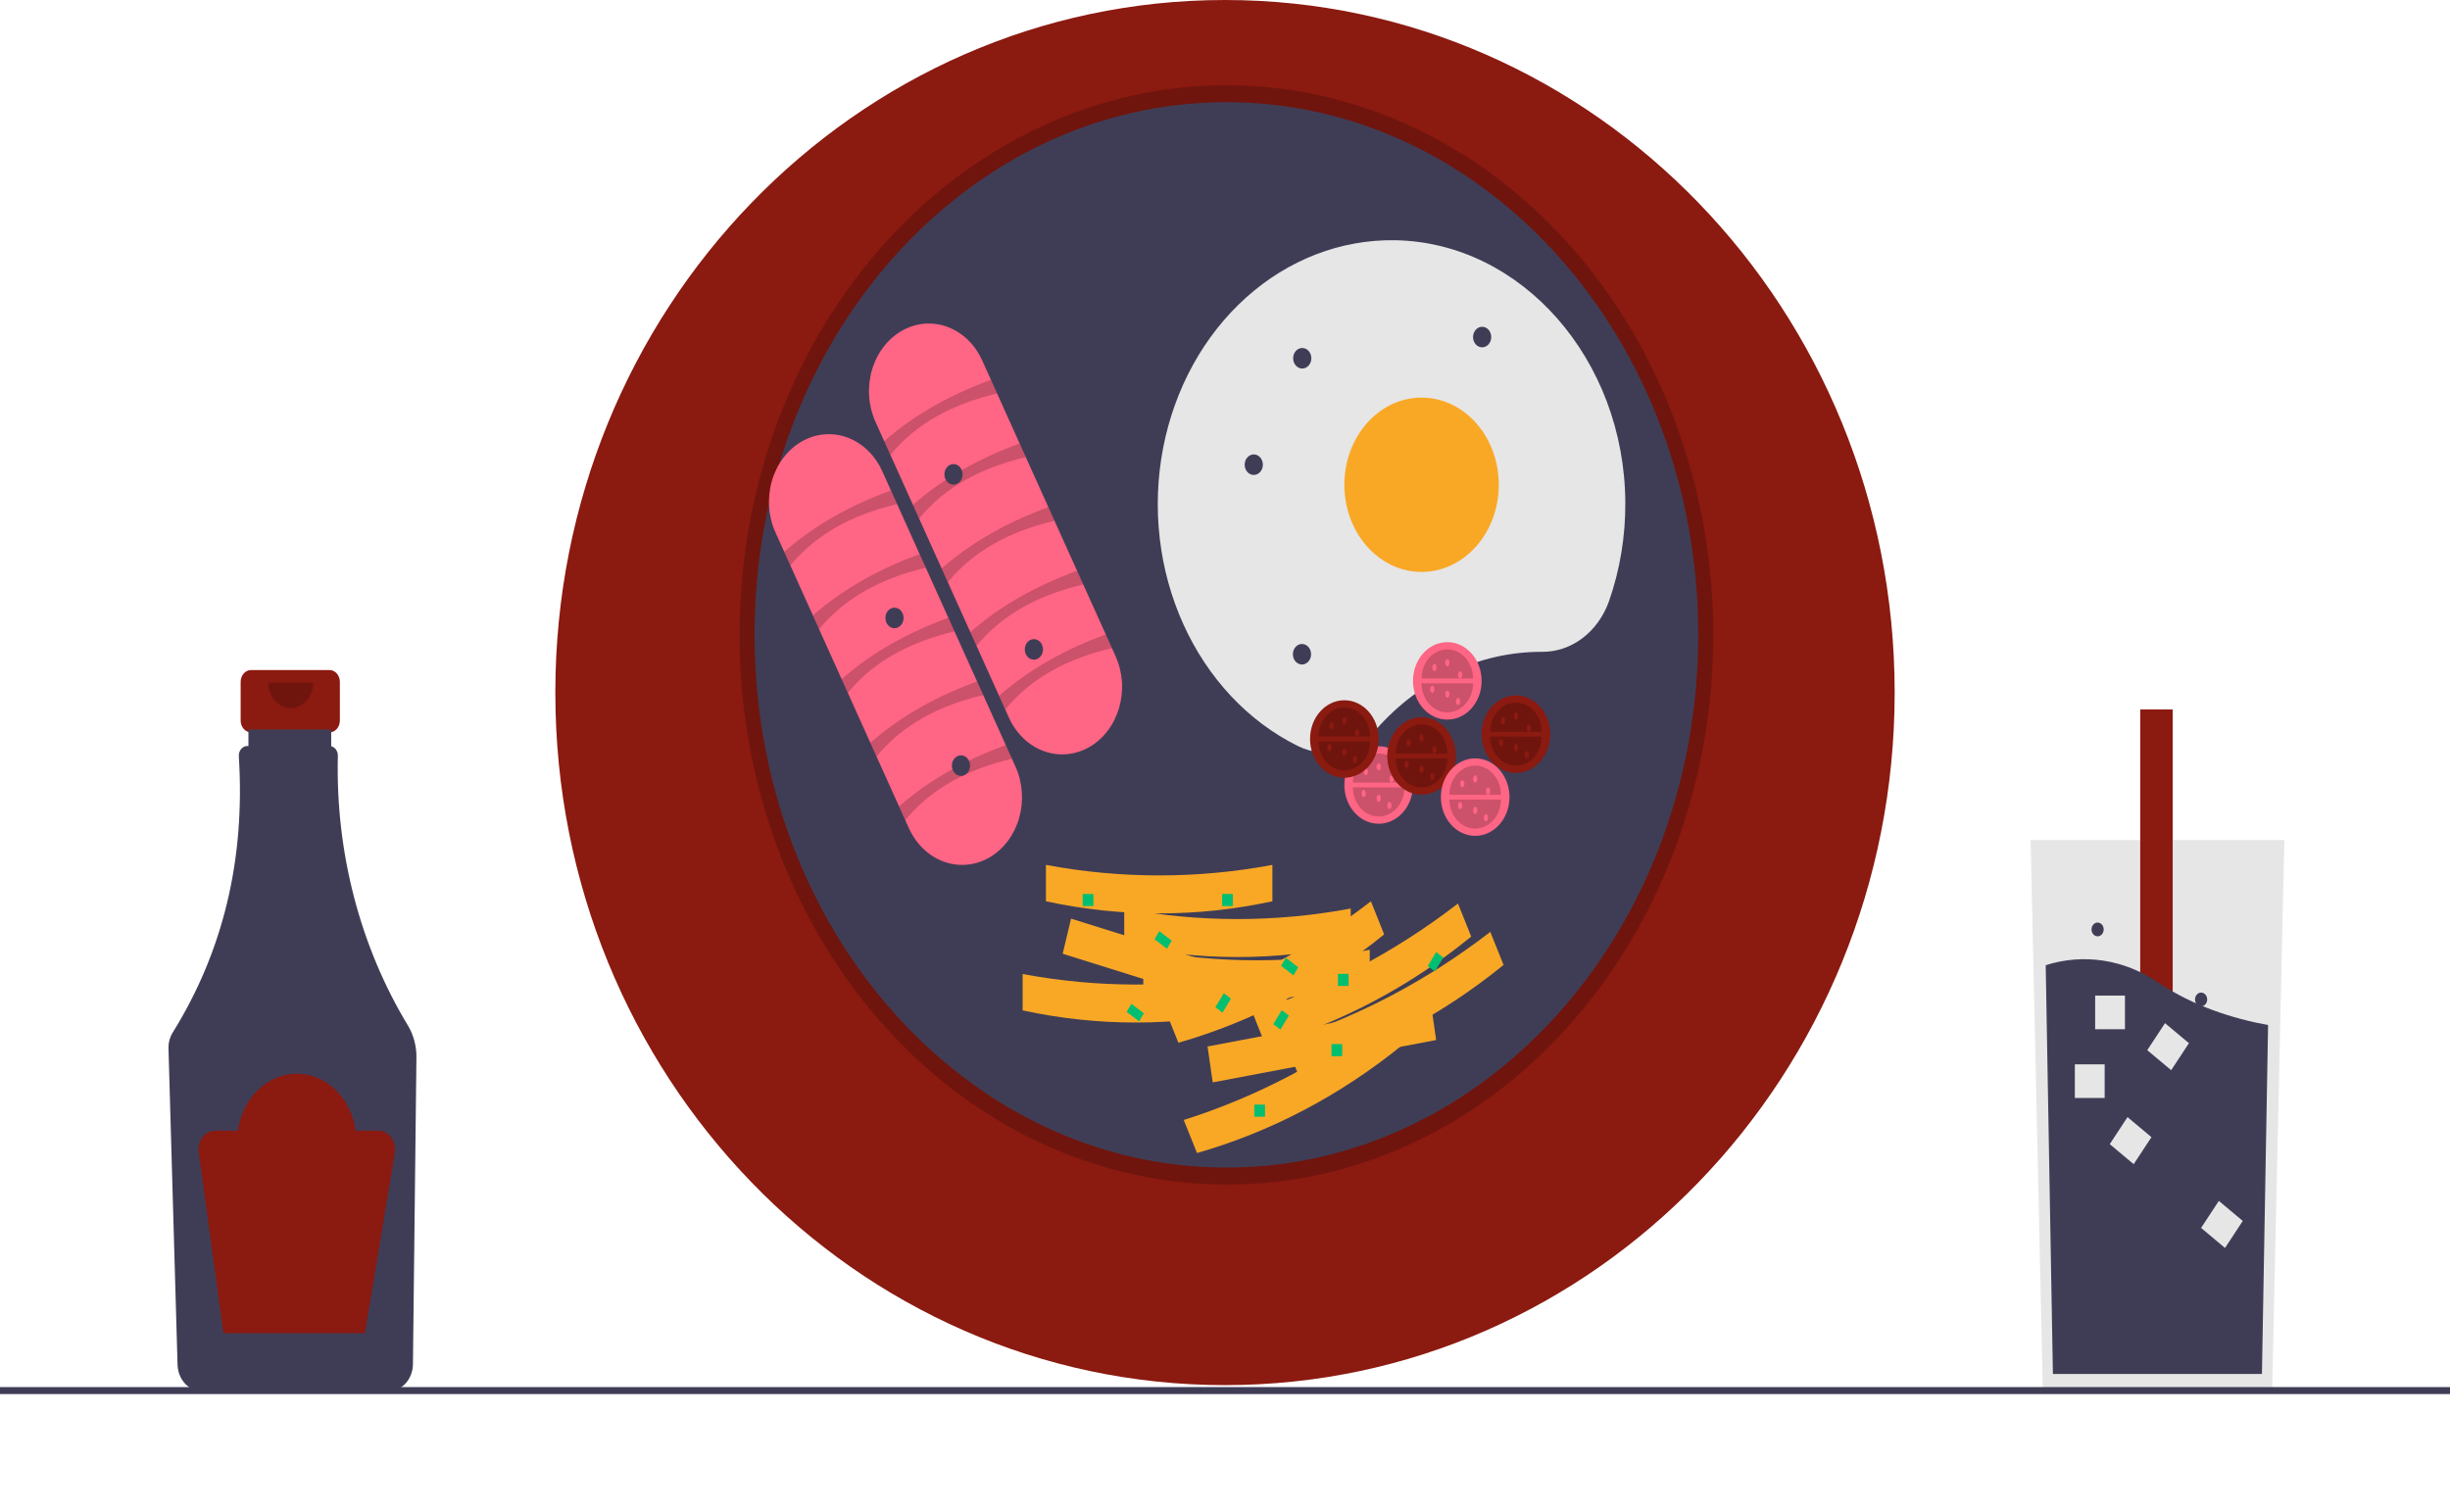 <svg width="243" height="150" viewBox="0 0 243 150" fill="none" xmlns="http://www.w3.org/2000/svg">
<path d="M32.677 66.464H24.9C24.627 66.464 24.364 66.586 24.171 66.805C23.978 67.023 23.869 67.319 23.869 67.628V71.482C23.869 71.791 23.978 72.087 24.171 72.305C24.364 72.523 24.627 72.646 24.9 72.646H26.189V78.421H31.388V72.646H32.677C32.95 72.646 33.213 72.523 33.406 72.305C33.599 72.087 33.708 71.791 33.708 71.482V67.628C33.708 67.319 33.599 67.023 33.406 66.805C33.213 66.586 32.95 66.464 32.677 66.464Z" fill="#8B1A10"/>
<path d="M40.466 101.736C35.703 93.867 33.269 84.498 33.511 74.972C33.515 74.752 33.452 74.537 33.332 74.364C33.212 74.191 33.042 74.07 32.852 74.022V72.356H24.639V73.999H24.526C24.41 73.999 24.296 74.026 24.189 74.078C24.083 74.131 23.988 74.207 23.909 74.303C23.83 74.399 23.77 74.512 23.732 74.636C23.693 74.759 23.678 74.89 23.687 75.02C24.334 85.204 22.149 94.337 17.132 102.419C16.843 102.883 16.696 103.441 16.711 104.008L17.61 135.374C17.631 136.073 17.891 136.736 18.335 137.225C18.78 137.713 19.374 137.989 19.994 137.994H38.571C39.198 137.989 39.798 137.707 40.244 137.208C40.69 136.71 40.945 136.035 40.957 135.327L41.303 104.874C41.313 103.756 41.021 102.661 40.466 101.736Z" fill="#3F3D56"/>
<path opacity="0.2" d="M31.056 67.72C31.056 68.386 30.822 69.025 30.404 69.496C29.987 69.966 29.421 70.231 28.831 70.231C28.241 70.231 27.676 69.966 27.259 69.496C26.841 69.025 26.607 68.386 26.607 67.72" fill="black"/>
<path d="M37.526 112.154H35.276C35.061 110.581 34.355 109.146 33.284 108.11C32.214 107.073 30.851 106.503 29.441 106.503C28.03 106.503 26.667 107.073 25.597 108.11C24.526 109.146 23.82 110.581 23.605 112.154H21.355C21.116 112.154 20.88 112.213 20.662 112.326C20.445 112.439 20.251 112.603 20.095 112.808C19.94 113.013 19.825 113.254 19.759 113.514C19.693 113.774 19.678 114.047 19.715 114.314L22.158 132.247H36.189L39.157 114.374C39.202 114.104 39.194 113.825 39.133 113.558C39.071 113.292 38.959 113.044 38.803 112.832C38.647 112.62 38.452 112.449 38.231 112.332C38.01 112.215 37.769 112.154 37.526 112.154Z" fill="#8B1A10"/>
<path d="M226.568 83.33L226.028 107.681L225.36 137.877H202.613L201.83 102.499L201.405 83.33H226.568Z" fill="#E6E6E6"/>
<path d="M215.496 70.375H212.276V118.558H215.496V70.375Z" fill="#8B1A10"/>
<path d="M224.957 101.678L224.348 136.289H203.615L202.901 95.739C204.769 95.146 206.725 94.995 208.647 95.293C210.569 95.592 212.416 96.334 214.073 97.474C217.537 99.787 221.429 101.032 224.957 101.678Z" fill="#3F3D56"/>
<path d="M208.748 105.574H205.792V108.911H208.748V105.574Z" fill="#E6E6E6"/>
<path d="M210.761 98.756H207.805V102.093H210.761V98.756Z" fill="#E6E6E6"/>
<path d="M217.107 103.476L214.733 101.489L212.973 104.169L215.346 106.156L217.107 103.476Z" fill="#E6E6E6"/>
<path d="M222.446 121.107L220.073 119.12L218.312 121.8L220.686 123.788L222.446 121.107Z" fill="#E6E6E6"/>
<path d="M213.388 112.798L211.014 110.81L209.254 113.49L211.627 115.478L213.388 112.798Z" fill="#E6E6E6"/>
<path d="M220.328 109.14C220.661 109.14 220.931 108.835 220.931 108.458C220.931 108.082 220.661 107.776 220.328 107.776C219.994 107.776 219.724 108.082 219.724 108.458C219.724 108.835 219.994 109.14 220.328 109.14Z" fill="#3F3D56"/>
<path d="M208.048 92.876C208.382 92.876 208.652 92.57 208.652 92.194C208.652 91.817 208.382 91.512 208.048 91.512C207.715 91.512 207.444 91.817 207.444 92.194C207.444 92.57 207.715 92.876 208.048 92.876Z" fill="#3F3D56"/>
<path d="M218.315 99.822C218.648 99.822 218.918 99.516 218.918 99.14C218.918 98.763 218.648 98.458 218.315 98.458C217.981 98.458 217.711 98.763 217.711 99.14C217.711 99.516 217.981 99.822 218.315 99.822Z" fill="#3F3D56"/>
<path d="M121.5 137.395C158.183 137.395 187.92 106.638 187.92 68.698C187.92 30.757 158.183 0 121.5 0C84.817 0 55.08 30.757 55.08 68.698C55.08 106.638 84.817 137.395 121.5 137.395Z" fill="#8B1A10"/>
<path opacity="0.2" d="M121.639 117.495C110.468 117.494 99.642 113.121 91.006 105.119C82.371 97.117 76.46 85.982 74.28 73.611C72.101 61.24 73.788 48.399 79.054 37.275C84.32 26.151 92.84 17.433 103.161 12.606C113.482 7.78 124.966 7.143 135.656 10.804C146.347 14.466 155.582 22.199 161.788 32.686C167.995 43.174 170.789 55.767 169.694 68.319C168.599 80.872 163.683 92.607 155.783 101.526C151.31 106.605 145.989 110.631 140.128 113.372C134.267 116.113 127.983 117.514 121.639 117.495ZM121.639 11.818C96.655 11.818 76.33 34.767 76.33 62.975C76.33 91.183 96.655 114.132 121.639 114.132C146.622 114.132 166.948 91.183 166.948 62.975C166.948 34.767 146.622 11.818 121.639 11.818Z" fill="black"/>
<path d="M121.639 115.813C147.485 115.813 168.437 92.157 168.437 62.975C168.437 33.794 147.485 10.137 121.639 10.137C95.793 10.137 74.841 33.794 74.841 62.975C74.841 92.157 95.793 115.813 121.639 115.813Z" fill="#3F3D56"/>
<path d="M86.836 41.847C86.481 41.063 86.267 40.206 86.205 39.328C86.144 38.45 86.236 37.566 86.477 36.728C86.718 35.89 87.103 35.113 87.609 34.443C88.116 33.773 88.735 33.222 89.431 32.822C90.126 32.423 90.885 32.181 91.663 32.113C92.441 32.044 93.223 32.149 93.966 32.422C94.708 32.695 95.395 33.13 95.988 33.703C96.581 34.276 97.068 34.976 97.421 35.761L110.643 65.076C110.998 65.86 111.212 66.717 111.274 67.595C111.336 68.474 111.243 69.357 111.002 70.195C110.761 71.033 110.377 71.81 109.87 72.48C109.363 73.15 108.744 73.701 108.048 74.1C107.353 74.5 106.595 74.742 105.816 74.81C105.038 74.879 104.256 74.774 103.514 74.501C102.772 74.228 102.084 73.793 101.491 73.22C100.899 72.647 100.411 71.947 100.058 71.162L86.836 41.847Z" fill="#FF6584"/>
<path opacity="0.2" d="M88.311 45.117L87.701 43.764C90.746 41.092 94.322 39.127 98.286 37.678L98.896 39.031C94.606 40.04 90.957 41.906 88.311 45.117Z" fill="black"/>
<path opacity="0.2" d="M91.159 51.431L90.549 50.078C93.594 47.406 97.17 45.441 101.134 43.992L101.744 45.345C97.454 46.353 93.805 48.22 91.159 51.431Z" fill="black"/>
<path opacity="0.2" d="M94.006 57.745L93.396 56.392C96.442 53.72 100.018 51.755 103.981 50.306L104.591 51.659C100.302 52.667 96.653 54.534 94.006 57.745Z" fill="black"/>
<path opacity="0.2" d="M96.854 64.059L96.244 62.706C99.289 60.034 102.866 58.069 106.829 56.62L107.439 57.972C103.15 58.981 99.5 60.847 96.854 64.059Z" fill="black"/>
<path opacity="0.2" d="M99.702 70.372L99.092 69.019C102.137 66.348 105.713 64.383 109.677 62.933L110.287 64.286C105.997 65.295 102.348 67.161 99.702 70.372Z" fill="black"/>
<path d="M76.917 52.822C76.562 52.037 76.348 51.181 76.286 50.302C76.225 49.424 76.317 48.54 76.558 47.702C76.799 46.864 77.184 46.088 77.691 45.418C78.197 44.748 78.816 44.197 79.512 43.797C80.207 43.398 80.966 43.156 81.744 43.088C82.522 43.019 83.304 43.124 84.046 43.397C84.788 43.67 85.475 44.105 86.068 44.678C86.661 45.251 87.148 45.95 87.502 46.736L100.724 76.05C101.437 77.634 101.563 79.474 101.076 81.164C100.588 82.853 99.526 84.256 98.124 85.062C96.721 85.869 95.092 86.013 93.595 85.465C92.097 84.916 90.854 83.719 90.139 82.136L76.917 52.822Z" fill="#FF6584"/>
<path opacity="0.2" d="M78.392 56.091L77.781 54.738C80.827 52.067 84.403 50.102 88.367 48.652L88.977 50.005C84.687 51.014 81.038 52.88 78.392 56.091Z" fill="black"/>
<path opacity="0.2" d="M81.239 62.405L80.629 61.052C83.675 58.38 87.251 56.416 91.214 54.966L91.824 56.319C87.535 57.328 83.885 59.194 81.239 62.405Z" fill="black"/>
<path opacity="0.2" d="M84.087 68.719L83.477 67.366C86.522 64.694 90.099 62.73 94.062 61.28L94.672 62.633C90.383 63.642 86.733 65.508 84.087 68.719Z" fill="black"/>
<path opacity="0.2" d="M86.935 75.033L86.325 73.68C89.37 71.008 92.946 69.043 96.91 67.594L97.52 68.947C93.23 69.955 89.581 71.822 86.935 75.033Z" fill="black"/>
<path opacity="0.2" d="M89.783 81.347L89.172 79.994C92.218 77.322 95.794 75.357 99.757 73.908L100.368 75.261C96.078 76.269 92.429 78.136 89.783 81.347Z" fill="black"/>
<path d="M152.909 64.656L152.951 64.656C154.375 64.67 155.769 64.198 156.953 63.304C158.136 62.409 159.053 61.132 159.584 59.64C160.676 56.524 161.226 53.199 161.204 49.848C161.13 35.663 150.909 24.026 138.347 23.829C132.997 23.745 127.785 25.752 123.596 29.51C119.407 33.268 116.497 38.546 115.361 44.449C114.225 50.353 114.931 56.518 117.361 61.901C119.791 67.283 123.795 71.551 128.693 73.981C129.988 74.628 131.425 74.819 132.817 74.527C134.209 74.236 135.491 73.476 136.494 72.348C138.645 69.906 141.203 67.969 144.02 66.65C146.838 65.329 149.859 64.652 152.909 64.656Z" fill="#E6E6E6"/>
<path d="M140.997 56.731C145.226 56.731 148.654 52.86 148.654 48.084C148.654 43.309 145.226 39.438 140.997 39.438C136.767 39.438 133.339 43.309 133.339 48.084C133.339 52.86 136.767 56.731 140.997 56.731Z" fill="#F9A825"/>
<path d="M124.353 47.112C124.851 47.112 125.255 46.656 125.255 46.093C125.255 45.531 124.851 45.075 124.353 45.075C123.855 45.075 123.451 45.531 123.451 46.093C123.451 46.656 123.855 47.112 124.353 47.112Z" fill="#3F3D56"/>
<path d="M94.572 48.073C95.071 48.073 95.475 47.617 95.475 47.054C95.475 46.492 95.071 46.036 94.572 46.036C94.074 46.036 93.67 46.492 93.67 47.054C93.67 47.617 94.074 48.073 94.572 48.073Z" fill="#3F3D56"/>
<path d="M129.161 36.556C129.659 36.556 130.063 36.1 130.063 35.538C130.063 34.975 129.659 34.519 129.161 34.519C128.663 34.519 128.259 34.975 128.259 35.538C128.259 36.1 128.663 36.556 129.161 36.556Z" fill="#3F3D56"/>
<path d="M129.135 65.915C129.634 65.915 130.038 65.459 130.038 64.897C130.038 64.334 129.634 63.878 129.135 63.878C128.637 63.878 128.233 64.334 128.233 64.897C128.233 65.459 128.637 65.915 129.135 65.915Z" fill="#3F3D56"/>
<path d="M147.004 34.452C147.502 34.452 147.906 33.996 147.906 33.434C147.906 32.871 147.502 32.415 147.004 32.415C146.506 32.415 146.102 32.871 146.102 33.434C146.102 33.996 146.506 34.452 147.004 34.452Z" fill="#3F3D56"/>
<path d="M88.719 62.313C89.217 62.313 89.621 61.857 89.621 61.294C89.621 60.731 89.217 60.276 88.719 60.276C88.221 60.276 87.817 60.731 87.817 61.294C87.817 61.857 88.221 62.313 88.719 62.313Z" fill="#3F3D56"/>
<path d="M95.313 76.963C95.811 76.963 96.215 76.507 96.215 75.945C96.215 75.382 95.811 74.926 95.313 74.926C94.815 74.926 94.411 75.382 94.411 75.945C94.411 76.507 94.815 76.963 95.313 76.963Z" fill="#3F3D56"/>
<path d="M136.742 81.709C138.622 81.709 140.146 79.988 140.146 77.866C140.146 75.744 138.622 74.023 136.742 74.023C134.862 74.023 133.339 75.744 133.339 77.866C133.339 79.988 134.862 81.709 136.742 81.709Z" fill="#FF6584"/>
<path opacity="0.2" d="M139.295 78.106C139.295 78.871 139.026 79.604 138.547 80.144C138.068 80.685 137.419 80.988 136.742 80.988C136.065 80.988 135.416 80.685 134.937 80.144C134.458 79.604 134.189 78.871 134.189 78.106" fill="black"/>
<path opacity="0.2" d="M134.189 77.626C134.189 76.861 134.458 76.128 134.937 75.588C135.416 75.047 136.065 74.744 136.742 74.744C137.419 74.744 138.068 75.047 138.547 75.588C139.026 76.128 139.295 76.861 139.295 77.626" fill="black"/>
<path d="M135.466 76.905C135.583 76.905 135.678 76.744 135.678 76.545C135.678 76.346 135.583 76.185 135.466 76.185C135.348 76.185 135.253 76.346 135.253 76.545C135.253 76.744 135.348 76.905 135.466 76.905Z" fill="#FF6584"/>
<path d="M136.742 76.425C136.86 76.425 136.955 76.264 136.955 76.065C136.955 75.866 136.86 75.704 136.742 75.704C136.625 75.704 136.529 75.866 136.529 76.065C136.529 76.264 136.625 76.425 136.742 76.425Z" fill="#FF6584"/>
<path d="M136.742 79.547C136.86 79.547 136.955 79.386 136.955 79.187C136.955 78.988 136.86 78.827 136.742 78.827C136.625 78.827 136.529 78.988 136.529 79.187C136.529 79.386 136.625 79.547 136.742 79.547Z" fill="#FF6584"/>
<path d="M138.018 77.626C138.136 77.626 138.231 77.465 138.231 77.266C138.231 77.067 138.136 76.905 138.018 76.905C137.901 76.905 137.806 77.067 137.806 77.266C137.806 77.465 137.901 77.626 138.018 77.626Z" fill="#FF6584"/>
<path d="M137.806 80.268C137.923 80.268 138.018 80.106 138.018 79.907C138.018 79.708 137.923 79.547 137.806 79.547C137.688 79.547 137.593 79.708 137.593 79.907C137.593 80.106 137.688 80.268 137.806 80.268Z" fill="#FF6584"/>
<path d="M135.253 79.067C135.371 79.067 135.466 78.905 135.466 78.707C135.466 78.507 135.371 78.346 135.253 78.346C135.136 78.346 135.04 78.507 135.04 78.707C135.04 78.905 135.136 79.067 135.253 79.067Z" fill="#FF6584"/>
<path d="M143.549 71.381C145.429 71.381 146.953 69.661 146.953 67.539C146.953 65.416 145.429 63.696 143.549 63.696C141.669 63.696 140.146 65.416 140.146 67.539C140.146 69.661 141.669 71.381 143.549 71.381Z" fill="#FF6584"/>
<path opacity="0.2" d="M146.102 67.779C146.102 68.543 145.833 69.276 145.354 69.817C144.875 70.357 144.226 70.661 143.549 70.661C142.872 70.661 142.223 70.357 141.744 69.817C141.265 69.276 140.996 68.543 140.996 67.779" fill="black"/>
<path opacity="0.2" d="M140.996 67.298C140.996 66.534 141.265 65.801 141.744 65.26C142.223 64.72 142.872 64.416 143.549 64.416C144.226 64.416 144.875 64.72 145.354 65.26C145.833 65.801 146.102 66.534 146.102 67.298" fill="black"/>
<path d="M142.273 66.578C142.39 66.578 142.485 66.416 142.485 66.218C142.485 66.019 142.39 65.857 142.273 65.857C142.155 65.857 142.06 66.019 142.06 66.218C142.06 66.416 142.155 66.578 142.273 66.578Z" fill="#FF6584"/>
<path d="M143.549 66.097C143.667 66.097 143.762 65.936 143.762 65.737C143.762 65.538 143.667 65.377 143.549 65.377C143.432 65.377 143.336 65.538 143.336 65.737C143.336 65.936 143.432 66.097 143.549 66.097Z" fill="#FF6584"/>
<path d="M143.549 69.22C143.667 69.22 143.762 69.058 143.762 68.859C143.762 68.66 143.667 68.499 143.549 68.499C143.432 68.499 143.336 68.66 143.336 68.859C143.336 69.058 143.432 69.22 143.549 69.22Z" fill="#FF6584"/>
<path d="M144.825 67.298C144.943 67.298 145.038 67.137 145.038 66.938C145.038 66.739 144.943 66.578 144.825 66.578C144.708 66.578 144.613 66.739 144.613 66.938C144.613 67.137 144.708 67.298 144.825 67.298Z" fill="#FF6584"/>
<path d="M144.613 69.94C144.73 69.94 144.825 69.779 144.825 69.58C144.825 69.381 144.73 69.22 144.613 69.22C144.495 69.22 144.4 69.381 144.4 69.58C144.4 69.779 144.495 69.94 144.613 69.94Z" fill="#FF6584"/>
<path d="M142.06 68.739C142.178 68.739 142.273 68.578 142.273 68.379C142.273 68.18 142.178 68.019 142.06 68.019C141.943 68.019 141.847 68.18 141.847 68.379C141.847 68.578 141.943 68.739 142.06 68.739Z" fill="#FF6584"/>
<path d="M150.356 76.665C152.236 76.665 153.76 74.945 153.76 72.822C153.76 70.7 152.236 68.98 150.356 68.98C148.476 68.98 146.953 70.7 146.953 72.822C146.953 74.945 148.476 76.665 150.356 76.665Z" fill="#8B1A10"/>
<path opacity="0.2" d="M152.909 73.062C152.909 73.827 152.64 74.56 152.161 75.1C151.682 75.641 151.033 75.945 150.356 75.945C149.679 75.945 149.03 75.641 148.551 75.1C148.072 74.56 147.804 73.827 147.804 73.062" fill="black"/>
<path opacity="0.2" d="M147.804 72.582C147.804 71.818 148.072 71.085 148.551 70.544C149.03 70.004 149.679 69.7 150.356 69.7C151.033 69.7 151.682 70.004 152.161 70.544C152.64 71.085 152.909 71.818 152.909 72.582" fill="black"/>
<path d="M149.08 71.862C149.197 71.862 149.293 71.7 149.293 71.501C149.293 71.302 149.197 71.141 149.08 71.141C148.962 71.141 148.867 71.302 148.867 71.501C148.867 71.7 148.962 71.862 149.08 71.862Z" fill="#8B1A10"/>
<path d="M150.356 71.381C150.474 71.381 150.569 71.22 150.569 71.021C150.569 70.822 150.474 70.661 150.356 70.661C150.239 70.661 150.143 70.822 150.143 71.021C150.143 71.22 150.239 71.381 150.356 71.381Z" fill="#8B1A10"/>
<path d="M150.356 74.504C150.474 74.504 150.569 74.342 150.569 74.143C150.569 73.944 150.474 73.783 150.356 73.783C150.239 73.783 150.143 73.944 150.143 74.143C150.143 74.342 150.239 74.504 150.356 74.504Z" fill="#8B1A10"/>
<path d="M151.632 72.582C151.75 72.582 151.845 72.421 151.845 72.222C151.845 72.023 151.75 71.862 151.632 71.862C151.515 71.862 151.42 72.023 151.42 72.222C151.42 72.421 151.515 72.582 151.632 72.582Z" fill="#8B1A10"/>
<path d="M151.42 75.224C151.537 75.224 151.632 75.063 151.632 74.864C151.632 74.665 151.537 74.504 151.42 74.504C151.302 74.504 151.207 74.665 151.207 74.864C151.207 75.063 151.302 75.224 151.42 75.224Z" fill="#8B1A10"/>
<path d="M148.867 74.023C148.985 74.023 149.08 73.862 149.08 73.663C149.08 73.464 148.985 73.303 148.867 73.303C148.75 73.303 148.654 73.464 148.654 73.663C148.654 73.862 148.75 74.023 148.867 74.023Z" fill="#8B1A10"/>
<path d="M133.339 77.145C135.218 77.145 136.742 75.425 136.742 73.303C136.742 71.18 135.218 69.46 133.339 69.46C131.459 69.46 129.935 71.18 129.935 73.303C129.935 75.425 131.459 77.145 133.339 77.145Z" fill="#8B1A10"/>
<path opacity="0.2" d="M135.891 73.543C135.891 74.307 135.622 75.04 135.144 75.581C134.665 76.121 134.016 76.425 133.339 76.425C132.662 76.425 132.012 76.121 131.534 75.581C131.055 75.04 130.786 74.307 130.786 73.543" fill="black"/>
<path opacity="0.2" d="M130.786 73.062C130.786 72.298 131.055 71.565 131.534 71.025C132.012 70.484 132.662 70.18 133.339 70.18C134.016 70.18 134.665 70.484 135.144 71.025C135.622 71.565 135.891 72.298 135.891 73.062" fill="black"/>
<path d="M132.062 72.342C132.18 72.342 132.275 72.181 132.275 71.982C132.275 71.783 132.18 71.621 132.062 71.621C131.945 71.621 131.849 71.783 131.849 71.982C131.849 72.181 131.945 72.342 132.062 72.342Z" fill="#8B1A10"/>
<path d="M133.339 71.862C133.456 71.862 133.551 71.7 133.551 71.501C133.551 71.302 133.456 71.141 133.339 71.141C133.221 71.141 133.126 71.302 133.126 71.501C133.126 71.7 133.221 71.862 133.339 71.862Z" fill="#8B1A10"/>
<path d="M133.339 74.984C133.456 74.984 133.551 74.823 133.551 74.624C133.551 74.425 133.456 74.263 133.339 74.263C133.221 74.263 133.126 74.425 133.126 74.624C133.126 74.823 133.221 74.984 133.339 74.984Z" fill="#8B1A10"/>
<path d="M134.615 73.062C134.732 73.062 134.828 72.901 134.828 72.702C134.828 72.503 134.732 72.342 134.615 72.342C134.497 72.342 134.402 72.503 134.402 72.702C134.402 72.901 134.497 73.062 134.615 73.062Z" fill="#8B1A10"/>
<path d="M134.402 75.704C134.52 75.704 134.615 75.543 134.615 75.344C134.615 75.145 134.52 74.984 134.402 74.984C134.285 74.984 134.189 75.145 134.189 75.344C134.189 75.543 134.285 75.704 134.402 75.704Z" fill="#8B1A10"/>
<path d="M131.85 74.504C131.967 74.504 132.062 74.342 132.062 74.143C132.062 73.944 131.967 73.783 131.85 73.783C131.732 73.783 131.637 73.944 131.637 74.143C131.637 74.342 131.732 74.504 131.85 74.504Z" fill="#8B1A10"/>
<path d="M140.996 78.827C142.876 78.827 144.4 77.106 144.4 74.984C144.4 72.862 142.876 71.141 140.996 71.141C139.117 71.141 137.593 72.862 137.593 74.984C137.593 77.106 139.117 78.827 140.996 78.827Z" fill="#8B1A10"/>
<path opacity="0.2" d="M143.549 75.224C143.549 75.603 143.483 75.977 143.355 76.327C143.227 76.677 143.038 76.994 142.801 77.262C142.564 77.53 142.283 77.742 141.973 77.887C141.664 78.031 141.332 78.106 140.996 78.106C140.661 78.106 140.329 78.031 140.02 77.887C139.71 77.742 139.429 77.53 139.191 77.262C138.954 76.994 138.766 76.677 138.638 76.327C138.51 75.977 138.444 75.603 138.444 75.224" fill="black"/>
<path opacity="0.2" d="M138.444 74.744C138.444 74.365 138.51 73.99 138.638 73.641C138.766 73.291 138.954 72.973 139.191 72.706C139.429 72.438 139.71 72.226 140.02 72.081C140.329 71.936 140.661 71.862 140.996 71.862C141.332 71.862 141.664 71.936 141.973 72.081C142.283 72.226 142.564 72.438 142.801 72.706C143.038 72.973 143.227 73.291 143.355 73.641C143.483 73.99 143.549 74.365 143.549 74.744" fill="black"/>
<path d="M139.72 74.023C139.838 74.023 139.933 73.862 139.933 73.663C139.933 73.464 139.838 73.303 139.72 73.303C139.603 73.303 139.507 73.464 139.507 73.663C139.507 73.862 139.603 74.023 139.72 74.023Z" fill="#8B1A10"/>
<path d="M140.996 73.543C141.114 73.543 141.209 73.382 141.209 73.183C141.209 72.984 141.114 72.822 140.996 72.822C140.879 72.822 140.784 72.984 140.784 73.183C140.784 73.382 140.879 73.543 140.996 73.543Z" fill="#8B1A10"/>
<path d="M140.996 76.665C141.114 76.665 141.209 76.504 141.209 76.305C141.209 76.106 141.114 75.945 140.996 75.945C140.879 75.945 140.784 76.106 140.784 76.305C140.784 76.504 140.879 76.665 140.996 76.665Z" fill="#8B1A10"/>
<path d="M142.273 74.744C142.39 74.744 142.485 74.582 142.485 74.383C142.485 74.184 142.39 74.023 142.273 74.023C142.155 74.023 142.06 74.184 142.06 74.383C142.06 74.582 142.155 74.744 142.273 74.744Z" fill="#8B1A10"/>
<path d="M142.06 77.386C142.178 77.386 142.273 77.224 142.273 77.025C142.273 76.826 142.178 76.665 142.06 76.665C141.943 76.665 141.847 76.826 141.847 77.025C141.847 77.224 141.943 77.386 142.06 77.386Z" fill="#8B1A10"/>
<path d="M139.507 76.185C139.625 76.185 139.72 76.023 139.72 75.825C139.72 75.626 139.625 75.464 139.507 75.464C139.39 75.464 139.295 75.626 139.295 75.825C139.295 76.023 139.39 76.185 139.507 76.185Z" fill="#8B1A10"/>
<path d="M146.314 82.91C148.194 82.91 149.718 81.189 149.718 79.067C149.718 76.945 148.194 75.224 146.314 75.224C144.435 75.224 142.911 76.945 142.911 79.067C142.911 81.189 144.435 82.91 146.314 82.91Z" fill="#FF6584"/>
<path opacity="0.2" d="M148.867 79.307C148.867 80.071 148.598 80.805 148.119 81.345C147.641 81.885 146.991 82.189 146.314 82.189C145.637 82.189 144.988 81.885 144.509 81.345C144.031 80.805 143.762 80.071 143.762 79.307" fill="black"/>
<path opacity="0.2" d="M143.762 78.827C143.762 78.062 144.031 77.329 144.509 76.789C144.988 76.248 145.637 75.945 146.314 75.945C146.991 75.945 147.641 76.248 148.119 76.789C148.598 77.329 148.867 78.062 148.867 78.827" fill="black"/>
<path d="M145.038 78.106C145.156 78.106 145.251 77.945 145.251 77.746C145.251 77.547 145.156 77.386 145.038 77.386C144.921 77.386 144.825 77.547 144.825 77.746C144.825 77.945 144.921 78.106 145.038 78.106Z" fill="#FF6584"/>
<path d="M146.315 77.626C146.432 77.626 146.527 77.465 146.527 77.266C146.527 77.067 146.432 76.905 146.315 76.905C146.197 76.905 146.102 77.067 146.102 77.266C146.102 77.465 146.197 77.626 146.315 77.626Z" fill="#FF6584"/>
<path d="M146.315 80.748C146.432 80.748 146.527 80.587 146.527 80.388C146.527 80.189 146.432 80.028 146.315 80.028C146.197 80.028 146.102 80.189 146.102 80.388C146.102 80.587 146.197 80.748 146.315 80.748Z" fill="#FF6584"/>
<path d="M147.591 78.827C147.708 78.827 147.803 78.665 147.803 78.466C147.803 78.267 147.708 78.106 147.591 78.106C147.473 78.106 147.378 78.267 147.378 78.466C147.378 78.665 147.473 78.827 147.591 78.827Z" fill="#FF6584"/>
<path d="M147.378 81.469C147.495 81.469 147.591 81.307 147.591 81.108C147.591 80.909 147.495 80.748 147.378 80.748C147.261 80.748 147.165 80.909 147.165 81.108C147.165 81.307 147.261 81.469 147.378 81.469Z" fill="#FF6584"/>
<path d="M144.825 80.268C144.943 80.268 145.038 80.106 145.038 79.907C145.038 79.708 144.943 79.547 144.825 79.547C144.708 79.547 144.613 79.708 144.613 79.907C144.613 80.106 144.708 80.268 144.825 80.268Z" fill="#FF6584"/>
<path d="M102.546 65.435C103.044 65.435 103.448 64.979 103.448 64.416C103.448 63.854 103.044 63.398 102.546 63.398C102.047 63.398 101.643 63.854 101.643 64.416C101.643 64.979 102.047 65.435 102.546 65.435Z" fill="#3F3D56"/>
<path d="M127.067 101.388L105.401 94.604L106.231 91.123L127.897 97.907L127.067 101.388Z" fill="#F9A825"/>
<path d="M123.891 100.225C116.472 101.828 108.85 101.828 101.431 100.225V96.616C108.867 98.008 116.455 98.008 123.891 96.616V100.225Z" fill="#F9A825"/>
<path d="M126.2 89.4C118.781 91.004 111.159 91.004 103.74 89.4V85.792C111.176 87.183 118.764 87.183 126.2 85.792V89.4Z" fill="#F9A825"/>
<path d="M133.967 93.73C126.547 95.333 118.926 95.333 111.506 93.73V90.121C118.943 91.513 126.531 91.513 133.967 90.121V93.73Z" fill="#F9A825"/>
<path d="M135.856 97.819C128.437 99.423 120.815 99.423 113.396 97.819V94.211C120.832 95.602 128.42 95.602 135.856 94.211V97.819Z" fill="#F9A825"/>
<path d="M142.443 103.163L120.283 107.365L119.769 103.805L141.928 99.603L142.443 103.163Z" fill="#F9A825"/>
<path d="M139.133 103.625C132.989 108.625 126.065 112.271 118.724 114.372L117.409 111.094C124.686 108.793 131.58 105.163 137.818 100.347L139.133 103.625Z" fill="#F9A825"/>
<path d="M137.286 92.684C131.143 97.684 124.219 101.331 116.878 103.432L115.563 100.153C122.84 97.852 129.734 94.222 135.972 89.406L137.286 92.684Z" fill="#F9A825"/>
<path d="M145.921 92.902C139.778 97.902 132.854 101.549 125.513 103.65L124.198 100.371C131.475 98.07 138.369 94.44 144.607 89.624L145.921 92.902Z" fill="#F9A825"/>
<path d="M149.128 95.714C142.984 100.714 136.06 104.361 128.719 106.462L127.405 103.183C134.681 100.882 141.576 97.252 147.813 92.436L149.128 95.714Z" fill="#F9A825"/>
<path d="M122.277 88.674H121.214V89.875H122.277V88.674Z" fill="#00BF71"/>
<path d="M125.468 109.569H124.404V110.77H125.468V109.569Z" fill="#00BF71"/>
<path d="M108.45 88.674H107.387V89.875H108.45V88.674Z" fill="#00BF71"/>
<path d="M133.126 103.565H132.062V104.765H133.126V103.565Z" fill="#00BF71"/>
<path d="M133.764 96.6H132.7V97.8H133.764V96.6Z" fill="#00BF71"/>
<path d="M116.219 93.312L114.987 92.368L114.509 93.163L115.741 94.107L116.219 93.312Z" fill="#00BF71"/>
<path d="M128.769 95.953L127.537 95.01L127.059 95.805L128.292 96.748L128.769 95.953Z" fill="#00BF71"/>
<path d="M113.453 100.517L112.221 99.573L111.744 100.368L112.976 101.312L113.453 100.517Z" fill="#00BF71"/>
<path d="M121.254 100.447L122.09 99.056L121.386 98.516L120.55 99.907L121.254 100.447Z" fill="#00BF71"/>
<path d="M126.997 102.128L127.833 100.737L127.129 100.198L126.293 101.589L126.997 102.128Z" fill="#00BF71"/>
<path d="M142.315 96.364L143.151 94.972L142.447 94.433L141.611 95.824L142.315 96.364Z" fill="#00BF71"/>
<path d="M243 137.589H0V138.281H243V137.589Z" fill="#3F3D56"/>
</svg>
